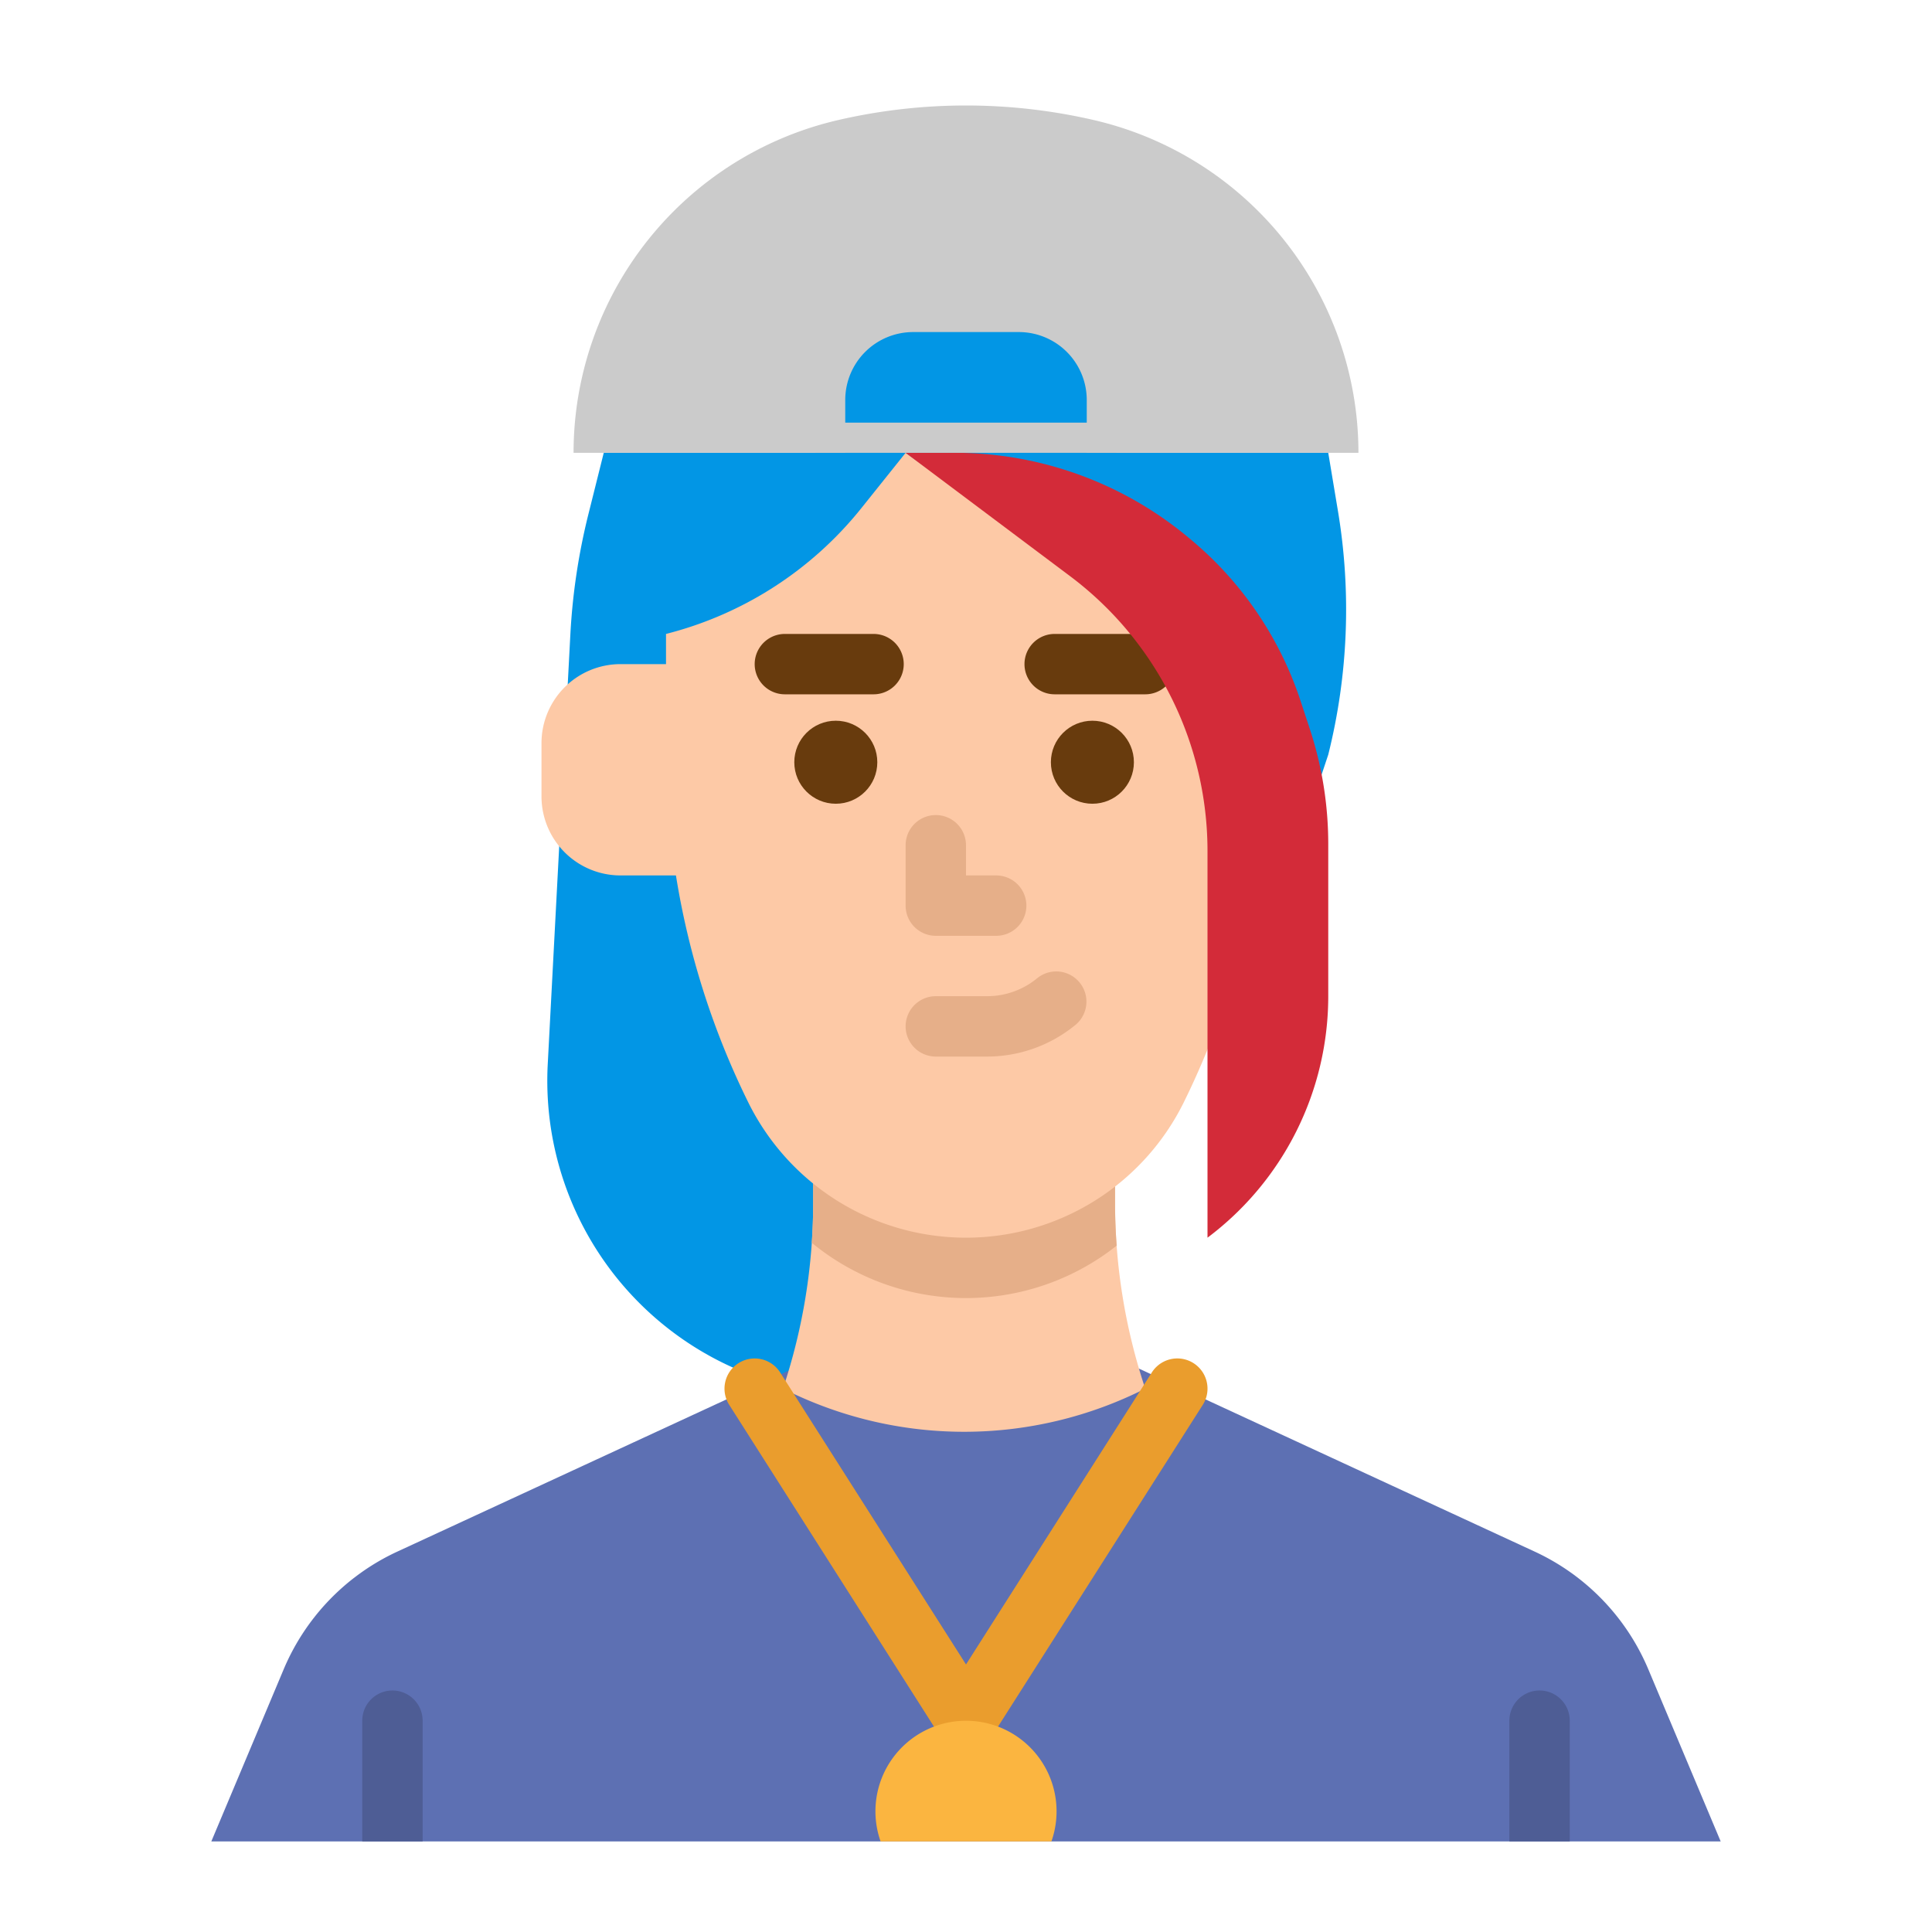 <svg height="512" viewBox="0 0 512 512" width="512" xmlns="http://www.w3.org/2000/svg"><g id="flat"><path d="m352 120 2.577 15.464a158.585 158.585 0 0 1 -2.577 64.536l-16 48-128 120-10.593-4.237a83.3 83.3 0 0 1 -43.571-40.092 83.3 83.3 0 0 1 -8.68-41.634l5.992-113.848a168.021 168.021 0 0 1 4.784-31.916l4.068-16.273" fill="#0296e5"/><path d="m360 120h-208a90.508 90.508 0 0 1 70.156-88.19 150.518 150.518 0 0 1 67.688 0 90.508 90.508 0 0 1 70.156 88.19z" fill="#cbcbcb"/><path d="m184 176h-19.56a20.944 20.944 0 0 0 -20.94 20.944v14.112a20.944 20.944 0 0 0 2.211 9.366 20.944 20.944 0 0 0 18.729 11.578h19.56z" fill="#fdc9a6"/><path d="m224 120v-14a18 18 0 0 1 18-18h28a18 18 0 0 1 18 18v14z" fill="#0296e5"/><path d="m406.7 411.186-110.7-51.186h-80l-110.695 51.186a60.005 60.005 0 0 0 -30.128 31.2l-19.177 45.614h400l-19.177-45.61a60.005 60.005 0 0 0 -30.123-31.204z" fill="#5d70b3"/><path d="m215.5 312v6.7a155.912 155.912 0 0 1 -8 49.3l.808.4a106.424 106.424 0 0 0 95.192-.4 155.883 155.883 0 0 1 -8-49.3v-6.7z" fill="#fdc9a6"/><path d="m295.93 330.1a62.761 62.761 0 0 1 -5.96 4.2 64.333 64.333 0 0 1 -67.94 0 63.515 63.515 0 0 1 -6.91-4.96c.26-3.54.38-7.09.38-10.64v-6.7h80v6.7q0 5.715.43 11.4z" fill="#e6af89"/><path d="m198.293 292.133a210.874 210.874 0 0 1 -21.793-93.351v-30.782a96.87 96.87 0 0 0 51.8-33.375l11.7-14.625 56 40 39.5 8v30.782a210.874 210.874 0 0 1 -21.789 93.351 64.356 64.356 0 0 1 -57.711 35.867 64.356 64.356 0 0 1 -57.707-35.867z" fill="#fdc9a6"/><g fill="#683b0d"><path d="m303.5 184h-24a8 8 0 0 1 0-16h24a8 8 0 0 1 0 16z"/><circle cx="289.496" cy="202" r="11"/><path d="m231.5 184h-23.5a8 8 0 0 1 0-16h23.5a8 8 0 0 1 0 16z"/><circle cx="221.496" cy="202" r="11"/></g><path d="m261.611 280h-13.611a8 8 0 0 1 0-16h13.611a20.866 20.866 0 0 0 13.285-4.788 8 8 0 0 1 10.204 12.322 36.909 36.909 0 0 1 -23.489 8.466z" fill="#e6af89"/><path d="m264 248h-16a8 8 0 0 1 -8-8v-16a8 8 0 0 1 16 0v8h8a8 8 0 0 1 0 16z" fill="#e6af89"/><path d="m96 488v-32a8 8 0 0 1 16 0v32z" fill="#4e5d95"/><path d="m400 488v-32a8 8 0 0 1 16 0v32z" fill="#4e5d95"/><path d="m240 120 43.567 32.676a91.083 91.083 0 0 1 29.919 39.038 91.086 91.086 0 0 1 6.514 33.827v102.459a80 80 0 0 0 32-64v-40.317a97.647 97.647 0 0 0 -4.911-30.577l-2.437-7.394a93.831 93.831 0 0 0 -29.047-42.707l-.616-.514a96.8 96.8 0 0 0 -62.146-22.5c-7.303.009-12.843.009-12.843.009z" fill="#d32b39"/><path d="m256 464a8 8 0 0 1 -6.749-3.7l-56-88a8 8 0 0 1 13.5-8.59l49.249 77.39 49.251-77.394a8 8 0 1 1 13.5 8.59l-56 88a8 8 0 0 1 -6.751 3.704z" fill="#ea9d2d"/><path d="m233.366 488a24 24 0 1 1 45.268 0z" fill="#fbb540"/><path d="m216 112h80v8h-80z" fill="#cbcbcb"/></g></svg>
